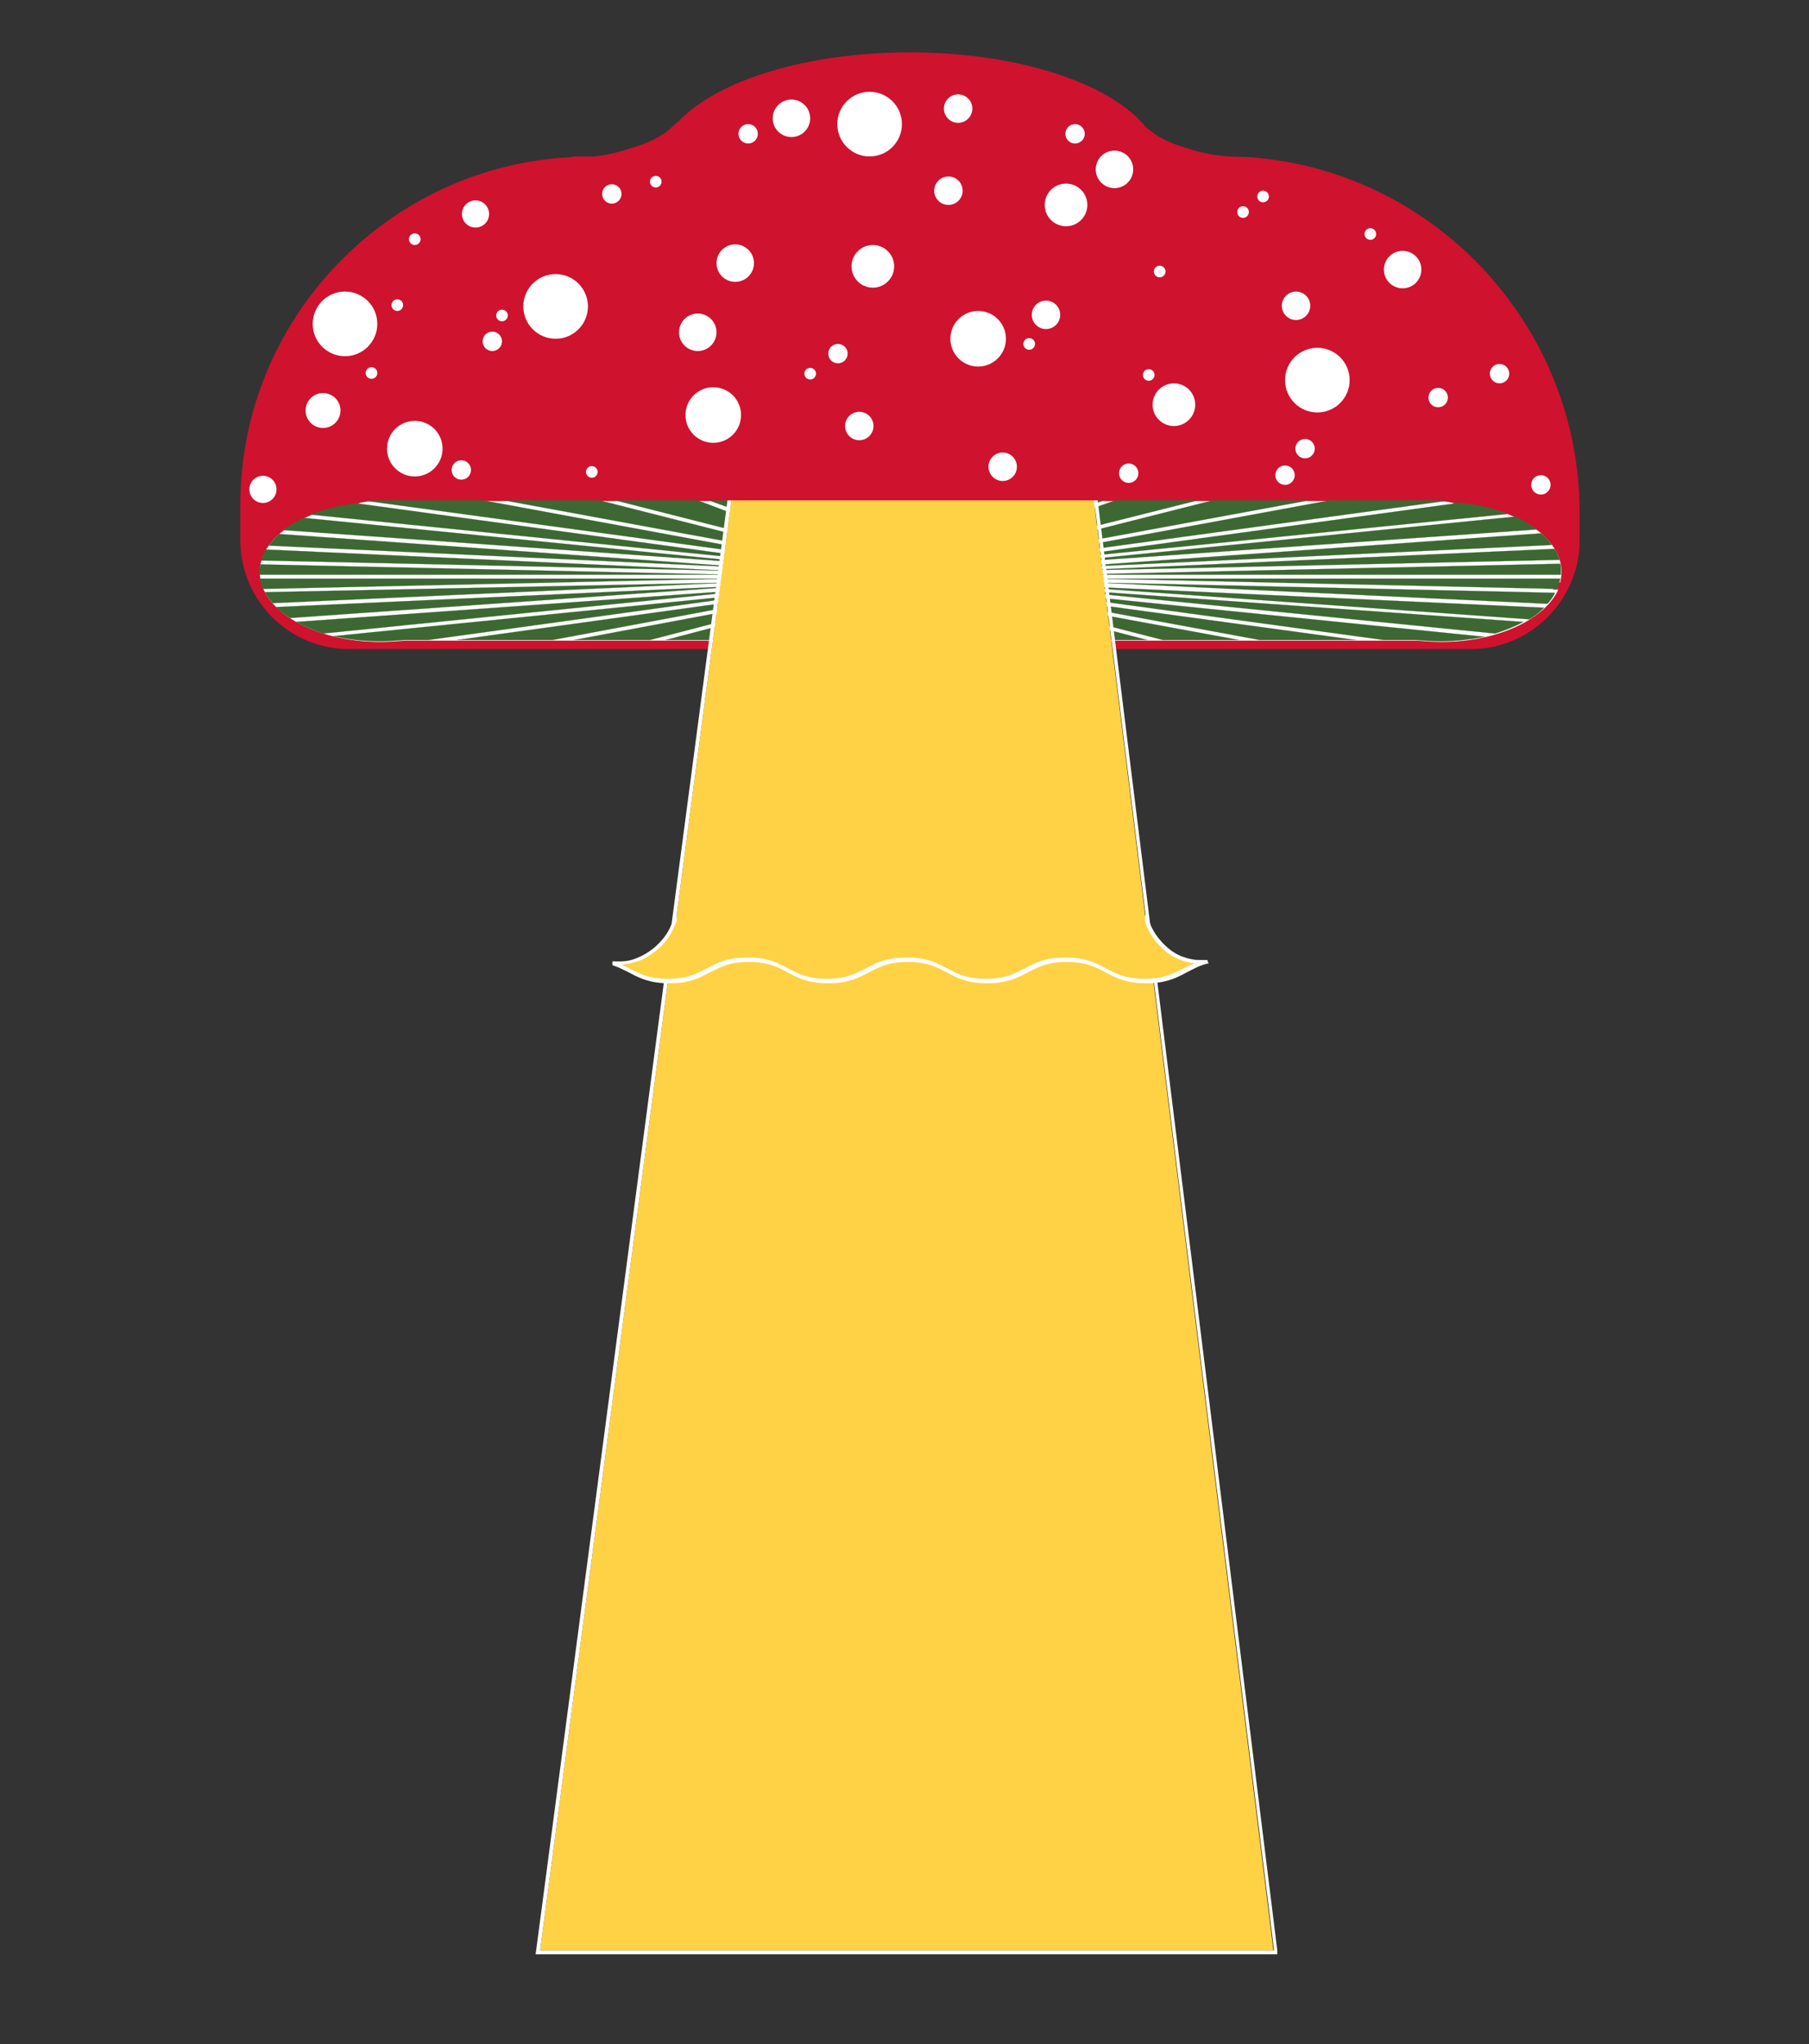 <?xml version="1.0" encoding="utf-8"?>
<!-- Generator: Adobe Illustrator 25.4.1, SVG Export Plug-In . SVG Version: 6.00 Build 0)  -->
<svg version="1.1" id="Ebene_1" xmlns="http://www.w3.org/2000/svg" xmlns:xlink="http://www.w3.org/1999/xlink" x="0px" y="0px"
	 viewBox="0 0 280 316.2" style="enable-background:new 0 0 280 316.2;" xml:space="preserve">
<rect x="0" y="0" width="280" height="316.2" fill="#333333" stroke="none"/>
<style type="text/css">
	.st0{fill:#CF122E;}
	.st1{fill:#FFFFFF;}
	.st2{fill:#3D6833;stroke:#3D6833;stroke-width:2.000000e-02;stroke-miterlimit:10;}
	.st3{fill:#FFD245;}
	.st4{display:none;}
</style>
<g id="Ebene_6">
</g>
<g id="Straße">
</g>
<g id="Ebene_7">
</g>
<g id="Ebene_8">
</g>
<g id="Ebene_9">
</g>
<g id="Ebene_1_00000150797225169900902830000009570334946742707109_">
	<g>
		<path class="st0" d="M193.2,24.3L193.2,24.3c-2.5-0.1-4.9,0-8.6-1.1c-2.6-0.8-4.6-1.4-6.7-3.1c-0.3-0.2-0.5-0.4-0.7-0.6
			c-0.2-0.3-0.5-0.6-0.8-0.9l0,0c-6-6.2-19.7-10.5-35.6-10.5s-29.6,4.3-35.6,10.5c-0.4,0.3-0.9,0.8-1.7,1.5
			c-2.1,1.7-4.2,2.3-6.7,3.1c-2.1,0.6-3.6,0.9-5,1H91c-0.5,0-1.1,0-1.6,0c-0.3,0-0.5,0-0.8,0v0.1c-28.5,1.3-51.4,25-51.4,53.7v5.6
			c0,9.2,7.5,16.8,16.8,16.8h173.7c9.2,0,16.8-7.6,16.8-16.8v-4.5C244.4,50.1,221.7,26.2,193.2,24.3z"/>
		<path class="st1" d="M240.4,91.1v-1h1.1c0.1-0.5,0.2-1.1,0.2-1.6c0-5.6-7.4-10.2-16.8-10.7c-0.8-0.2-1.5-0.3-2.4-0.3H57.9
			c-1,0-2,0.2-2.9,0.5c-8.5,1-14.8,5.3-14.8,10.5c0,5.9,8.4,10.8,18.7,10.8c1.3,0,2.6-0.1,3.8-0.2h156.6c1.2,0.1,2.5,0.2,3.8,0.2
			c8.7,0,16-3.5,18.1-8.1h-0.8V91.1z"/>
		<g>
			<path class="st2" d="M113.3,86.2v-0.4l-57.8-7.9v-0.2c-0.2,0.1-0.4,0.1-0.6,0.2c-2.5,0.3-4.8,0.9-6.9,1.7L113.3,86.2z"/>
			<path class="st2" d="M113.3,85.2v-0.7l-38.5-7.1H57.9c-0.4,0-0.8,0-1.1,0.1L113.3,85.2z"/>
			<path class="st2" d="M42.7,93.9c0.6,0.6,1.4,1.2,2.2,1.7l68.3-4.8v-0.1L42.7,93.9z"/>
			<path class="st2" d="M113.3,91.6v-0.2l-67.5,4.8c1.3,0.7,2.7,1.3,4.2,1.8L113.3,91.6z"/>
			<polygon class="st2" points="113.3,78.7 113.3,77.4 109.7,77.4 			"/>
			<path class="st2" d="M113.3,88.9l-73-1.6c-0.1,0.4-0.1,0.8-0.1,1.2c0,0.2,0,0.3,0,0.4H113.3L113.3,88.9z"/>
			<polygon class="st2" points="108,77.4 95.2,77.4 113.3,82 113.3,79.4 			"/>
			<polygon class="st2" points="113.3,83.9 113.3,82.6 92.8,77.4 78,77.4 			"/>
			<path class="st2" d="M113.3,92.5v-0.3l-61.7,6.2c2.2,0.5,4.6,0.8,7.2,0.8c1.3,0,2.6-0.1,3.8-0.2h3.7L113.3,92.5z"/>
			<polygon class="st2" points="113.3,95.7 113.3,94.4 88.8,99 100.6,99 			"/>
			<polygon class="st2" points="70.7,99 85.5,99 113.3,93.8 113.3,93.1 			"/>
			<polygon class="st2" points="103,99 113.3,99 113.3,96.3 			"/>
			<path class="st2" d="M47,80.1c-1.2,0.6-2.3,1.2-3.2,1.9l69.5,4.9v-0.2L47,80.1z"/>
			<path class="st2" d="M43.2,82.6c-0.6,0.6-1.2,1.2-1.6,1.8l71.8,3.3v-0.1L43.2,82.6z"/>
			<path class="st2" d="M113.3,89.5L113.3,89.5H40.2c0.1,0.6,0.3,1.1,0.5,1.6L113.3,89.5z"/>
			<path class="st2" d="M113.3,90.1L113.3,90.1L41,91.6c0.3,0.6,0.7,1.1,1.2,1.7L113.3,90.1z"/>
			<path class="st2" d="M40.4,86.7l72.9,1.6l0,0L41.1,85C40.8,85.5,40.6,86.1,40.4,86.7z"/>
		</g>
		<g>
			<path class="st2" d="M241.5,87.2l-72,1.6v0.1h72.1c0-0.2,0-0.3,0-0.4C241.6,88,241.6,87.6,241.5,87.2z"/>
			<path class="st2" d="M169.5,89.5L169.5,89.5l71.5,1.6c0.2-0.5,0.4-1.1,0.5-1.6H169.5z"/>
			<path class="st2" d="M169.5,85.9l63.9-6.4c-2.5-1-5.3-1.6-8.4-1.8v0.2l-55.5,7.6V85.9z"/>
			<path class="st2" d="M169.5,90.8V91l67.2,4.8c0.9-0.5,1.6-1.1,2.3-1.8L169.5,90.8z"/>
			<path class="st2" d="M237.9,81.9c-1-0.7-2.1-1.4-3.3-2l-65.1,6.5v0.3L237.9,81.9z"/>
			<path class="st2" d="M231.4,98c1.6-0.5,3.1-1.1,4.4-1.8l-66.3-4.7v0.3L231.4,98z"/>
			<path class="st2" d="M240.2,84.3c-0.5-0.7-1-1.3-1.7-1.8l-69,4.9v0.2L240.2,84.3z"/>
			<path class="st2" d="M169.5,90.1L169.5,90.1l70,3.3c0.5-0.5,0.9-1.1,1.2-1.7L169.5,90.1z"/>
			<polygon class="st2" points="180,99 191.8,99 169.5,94.9 169.5,96.3 			"/>
			<polygon class="st2" points="170.9,77.4 169.5,77.4 169.5,77.9 			"/>
			<polygon class="st2" points="169.5,93.5 169.5,94.3 195,99 209.9,99 			"/>
			<polygon class="st2" points="169.5,96.9 169.5,99 177.6,99 			"/>
			<path class="st2" d="M169.5,92.4v0.5l44.7,6.1h5c1.2,0.1,2.5,0.2,3.8,0.2c2.4,0,4.7-0.3,6.8-0.7L169.5,92.4z"/>
			<polygon class="st2" points="202.6,77.4 187.7,77.4 169.5,82 169.5,83.5 			"/>
			<path class="st2" d="M169.5,84.1v0.8l54.2-7.4c-0.4-0.1-0.8-0.1-1.2-0.1h-16.7L169.5,84.1z"/>
			<path class="st2" d="M241.4,86.6c-0.2-0.6-0.4-1.2-0.8-1.7l-71.1,3.2v0.1L241.4,86.6z"/>
			<polygon class="st2" points="169.5,78.5 169.5,81.4 185.4,77.4 172.6,77.4 			"/>
		</g>
		<polygon class="st3" points="197.1,301.7 83.6,301.7 113.2,77.4 169.3,77.4 		"/>
		<path class="st1" d="M197.7,301.7L169.9,77.4h-0.6c0,0.1,0,0.2,0.1,0.3l27.8,224H83.6l29.6-224.3l0,0l0,0h-0.6L83,301.6l-0.1,0.7
			h114.8L197.7,301.7z"/>
		<path class="st3" d="M94.7,148.9c2.2,0.1,2.9-0.1,4.1-0.6c0.4-0.1,1.7-0.7,3.2-2.1c2.3-2.3,2.2-4.2,2.8-4.2c1.2,0,4.1,6.8,1.5,8.7
			c-0.6,0.5-2.1,1-3.2,1.1c-2.3,0.2-4.3-0.9-5.3-1.4"/>
		<path class="st3" d="M186.7,148.8c-2.1,0.1-2.8-0.1-4-0.6c-0.3-0.1-1.7-0.7-3-2.1c-2.2-2.3-2.1-4.2-2.7-4.2
			c-1.2,0-3.1,6.9-0.6,8.8c0.6,0.5,0.9,1,1.9,1.1c2.2,0.2,4.4-0.9,5.3-1.4"/>
		<path class="st1" d="M186.9,148.5c-0.1,0-0.3,0-0.4,0h-0.1h-0.1c-0.1,0-0.2,0-0.3,0h-0.1c-0.4,0-0.9,0-1.3-0.1
			c-0.7-0.1-1.2-0.3-1.8-0.5c-0.5-0.2-1.7-0.8-2.9-2.1s-1.7-2.4-2-3.2c-0.3-0.6-0.1-1.1-0.6-1.1l-0.1,0.4c0.1,0.2,0,0.7,0.1,0.9
			c0.3,0.8,0.8,2,2.1,3.4s2.6,2,3.1,2.2c0.8,0.3,1.4,0.5,2.4,0.6c-0.6,0.3-1.1,0.5-1.7,0.8c-1.6,0.8-3,1.6-6,1.6s-4.5-0.8-6-1.6
			s-3.1-1.7-6.3-1.7s-4.8,0.9-6.3,1.7c-1.6,0.8-3,1.6-6,1.6s-4.5-0.8-6-1.6s-3.1-1.7-6.3-1.7s-4.8,0.9-6.3,1.7c-1.6,0.8-3,1.6-6,1.6
			s-4.5-0.8-6-1.6s-3.1-1.7-6.3-1.7c-3.2,0-4.8,0.9-6.3,1.7c-1.6,0.8-3,1.6-6,1.6s-4.5-0.8-6-1.6c-0.4-0.2-0.8-0.4-1.2-0.6
			c1.2-0.1,1.8-0.3,2.8-0.6c0.7-0.3,1.9-0.9,3.3-2.2c1.3-1.3,1.9-2.6,2.2-3.4c0.1-0.1,0.1-0.3,0.2-0.4c0.1-0.7,0-0.4,0.1-0.7
			c-0.4,0.1-0.6,0.3-0.8,0.9c-0.3,0.8-0.8,1.9-2.1,3.2c-1.2,1.2-2.4,1.8-3.1,2.1c-1.2,0.5-1.9,0.7-4,0.6l0,0l0,0c0,0.2,0,0.4,0,0.6
			c0.9,0.3,1.7,0.7,2.5,1.1c1.5,0.8,3.1,1.7,6.3,1.7c3.2,0,4.8-0.9,6.3-1.7c1.6-0.8,3-1.6,6-1.6s4.5,0.8,6,1.6s3.1,1.7,6.3,1.7
			s4.8-0.9,6.3-1.7c1.6-0.8,3-1.6,6-1.6s4.5,0.8,6,1.6s3.1,1.7,6.3,1.7s4.8-0.9,6.3-1.7c1.6-0.8,3-1.6,6-1.6s4.5,0.8,6,1.6
			s3.1,1.7,6.3,1.7s4.8-0.9,6.3-1.7c1-0.5,2-1.1,3.4-1.4C187,148.9,186.9,148.7,186.9,148.5z"/>
		<g>
			<circle class="st1" cx="113.8" cy="40.7" r="2.9"/>
			<circle class="st1" cx="122.5" cy="18.3" r="2.9"/>
			<circle class="st1" cx="172.5" cy="26.2" r="2.9"/>
			<circle class="st1" cx="217.1" cy="41.7" r="2.9"/>
			<circle class="st1" cx="108" cy="51.4" r="2.9"/>
			<circle class="st1" cx="165" cy="31.7" r="3.3"/>
			<circle class="st1" cx="135.1" cy="41.2" r="3.3"/>
			<circle class="st1" cx="181.7" cy="62.6" r="3.3"/>
			<circle class="st1" cx="50" cy="63.5" r="2.7"/>
			<circle class="st1" cx="161.9" cy="48.7" r="2.2"/>
			<circle class="st1" cx="146.8" cy="29.5" r="2.2"/>
			<circle class="st1" cx="148.3" cy="16.8" r="2.2"/>
			<circle class="st1" cx="133" cy="65.9" r="2.2"/>
			<circle class="st1" cx="155.2" cy="72.2" r="2.2"/>
			<circle class="st1" cx="200.6" cy="47.3" r="2.2"/>
			<circle class="st1" cx="73.6" cy="33.1" r="2.1"/>
			<circle class="st1" cx="40.7" cy="75.7" r="2.1"/>
			<circle class="st1" cx="61.5" cy="47.2" r="0.9"/>
			<circle class="st1" cx="57.5" cy="57.7" r="0.9"/>
			<circle class="st1" cx="77.7" cy="48.8" r="0.9"/>
			<circle class="st1" cx="91.6" cy="73" r="0.9"/>
			<circle class="st1" cx="125.4" cy="57.8" r="0.9"/>
			<circle class="st1" cx="159.3" cy="53.2" r="0.9"/>
			<circle class="st1" cx="177.8" cy="58" r="0.9"/>
			<circle class="st1" cx="179.5" cy="42" r="0.9"/>
			<circle class="st1" cx="192.4" cy="32.8" r="0.9"/>
			<circle class="st1" cx="195.5" cy="30.4" r="0.9"/>
			<circle class="st1" cx="212.1" cy="36.2" r="0.9"/>
			<circle class="st1" cx="64.2" cy="37" r="0.9"/>
			<circle class="st1" cx="101.5" cy="28.1" r="0.9"/>
			<circle class="st1" cx="232.1" cy="57.8" r="1.5"/>
			<circle class="st1" cx="222.6" cy="61.5" r="1.5"/>
			<circle class="st1" cx="202" cy="69.4" r="1.5"/>
			<circle class="st1" cx="198.9" cy="73.5" r="1.5"/>
			<circle class="st1" cx="174.7" cy="73.2" r="1.5"/>
			<circle class="st1" cx="129.7" cy="54.7" r="1.5"/>
			<circle class="st1" cx="76.2" cy="52.8" r="1.5"/>
			<circle class="st1" cx="94.7" cy="30" r="1.5"/>
			<circle class="st1" cx="115.8" cy="20.7" r="1.5"/>
			<circle class="st1" cx="166.4" cy="20.7" r="1.5"/>
			<circle class="st1" cx="71.4" cy="72.7" r="1.5"/>
			<circle class="st1" cx="238.5" cy="75" r="1.5"/>
			<circle class="st1" cx="86" cy="47.4" r="5"/>
			<circle class="st1" cx="53.4" cy="50.1" r="5"/>
			<circle class="st1" cx="134.6" cy="19.2" r="5"/>
			<circle class="st1" cx="203.9" cy="58.8" r="5"/>
			<circle class="st1" cx="110.4" cy="64.2" r="4.3"/>
			<circle class="st1" cx="151.4" cy="52.4" r="4.3"/>
			<circle class="st1" cx="64.2" cy="69.4" r="4.3"/>
		</g>
	</g>
</g>
<g id="Ebene_2_00000026131279052942371530000007329776495940197512_">
</g>
<g id="Stadt_x5F_vorne">
</g>
<g id="Ebene_10">
</g>
<g id="Stadt_x5F_hinten">
</g>
<g id="Ebene_4" class="st4">
</g>
</svg>
